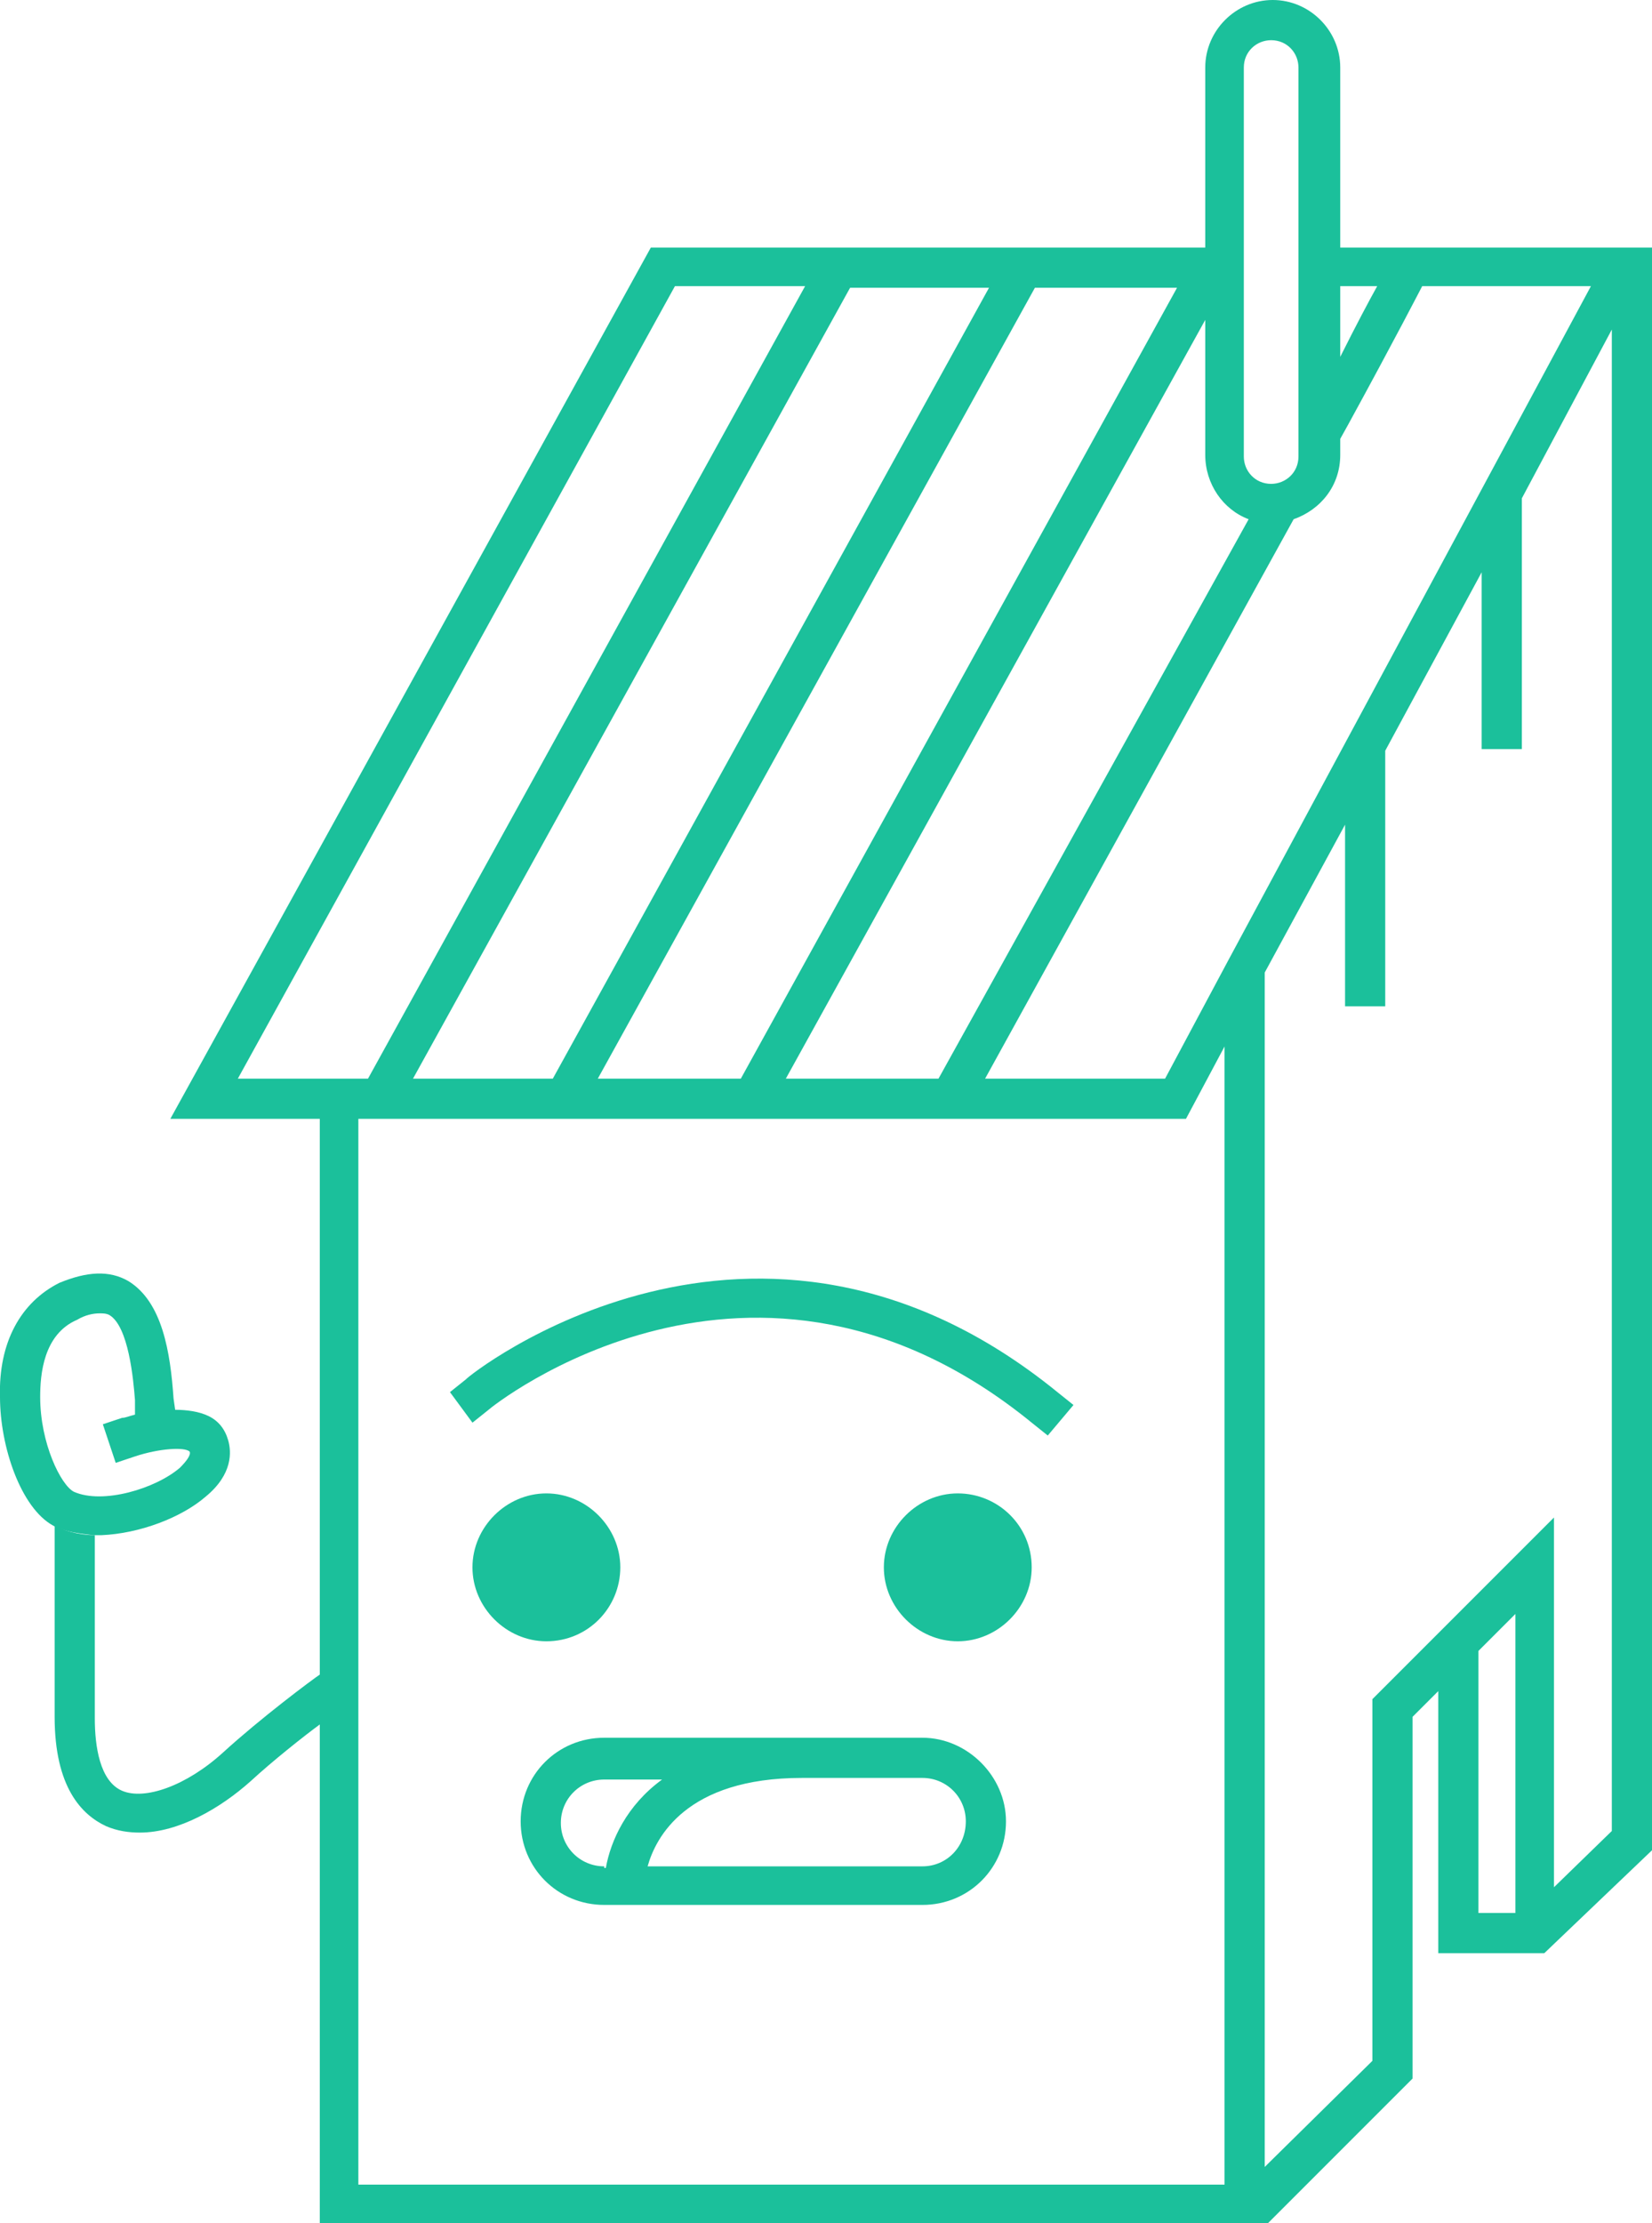 <?xml version="1.0" encoding="utf-8"?>
<!-- Generator: Adobe Illustrator 22.1.0, SVG Export Plug-In . SVG Version: 6.00 Build 0)  -->
<svg version="1.1" id="_x31_" xmlns="http://www.w3.org/2000/svg" xmlns:xlink="http://www.w3.org/1999/xlink" x="0px" y="0px"
	 viewBox="0 0 102.8 138.3" style="enable-background:new 0 0 102.8 138.3;" xml:space="preserve">
<style type="text/css">
	.st0{fill:#1BC09B;}
</style>
<g id="Глаз_1_">
	<path class="st0" d="M59.6,92.9c-2.5,0-4.6,2.1-4.6,4.6c0,2.5,2.1,4.6,4.6,4.6s4.6-2.1,4.6-4.6C64.2,94.9,62.1,92.9,59.6,92.9z"/>
	<path class="st0" d="M59.6,99.6c-1.2,0-2.1-1-2.1-2.1c0-1.2,1-2.1,2.1-2.1s2.1,1,2.1,2.1C61.7,98.6,60.7,99.6,59.6,99.6z"/>
</g>
<g id="Глаз">
	<path class="st0" d="M38.6,97.5c0-2.5-2.1-4.6-4.6-4.6c-2.5,0-4.6,2.1-4.6,4.6c0,2.5,2.1,4.6,4.6,4.6
		C36.6,102.1,38.6,100,38.6,97.5z"/>
	<path class="st0" d="M31.9,97.5c0-1.2,1-2.1,2.1-2.1s2.1,1,2.1,2.1c0,1.2-1,2.1-2.1,2.1S31.9,98.6,31.9,97.5z"/>
</g>
<path id="Рот" class="st0" d="M57.4,108.1h-6.3h-1.2H37.6c-2.9,0-5.2,2.3-5.2,5.2c0,2.9,2.3,5.2,5.2,5.2h19.8
	c2.9,0,5.2-2.3,5.2-5.2C62.6,110.5,60.2,108.1,57.4,108.1z M37.6,116.1c-1.5,0-2.7-1.2-2.7-2.7c0-1.5,1.2-2.7,2.7-2.7h3.6
	c-2.2,1.6-3.2,3.8-3.5,5.5H37.6z M57.4,116.1H40.3c0.5-1.8,2.4-5.5,9.6-5.5h1.2h6.3c1.5,0,2.7,1.2,2.7,2.7
	C60.1,114.9,58.9,116.1,57.4,116.1z"/>
<path id="Брови" class="st0" d="M65.8,86.6l1,0.8l-1.6,1.9l-1-0.8c-17.3-14.1-33.6-1-33.8-0.8l-1,0.8L28,86.6l1-0.8
	C29.1,85.6,47,71.3,65.8,86.6z"/>
<g id="Дом">
	<path class="st0" d="M83.4,15.4V4.2c0-2.3-1.9-4.2-4.2-4.2C76.9,0,75,1.9,75,4.2v11.2H40.5L10.6,69.6h9.3v34.6c0,0.9,0,2.2,0,3.1
		v31.1h58.9l9.1-9.1v-22.5l1.6-1.6v16.3h6.6l6.7-6.4V15.4H83.4z M83.4,17.8h2.3c-0.5,0.9-1.3,2.4-2.3,4.4V17.8z M77.4,4.2
		c0-1,0.8-1.7,1.7-1.7c1,0,1.7,0.8,1.7,1.7v24.2c0,1-0.8,1.7-1.7,1.7c-1,0-1.7-0.8-1.7-1.7V4.2z M77.7,32.3L58.4,67.1h-9.5L75,19.9
		v8.4C75,30.1,76.1,31.7,77.7,32.3z M73.3,17.8L46.1,67.1h-8.9l27.2-49.2H73.3z M61.6,17.8L34.4,67.1h-8.7l27.2-49.2H61.6z
		 M14.8,67.1L42,17.8h8.1L22.9,67.1H14.8z M76.3,135.9h-54V69.6h51.5l2.4-4.5V135.9z M76.4,59.8L76.4,59.8L76.4,59.8l-3.9,7.3H61.3
		l19.2-34.8c1.7-0.6,2.9-2.1,2.9-4v-1l0.5-0.9c2.9-5.3,4.6-8.6,4.6-8.6l0,0H99L76.4,59.8z M94.2,119H92v-16.3l2.3-2.3V119z
		 M100.3,113.9l-3.6,3.5v-23l-11.3,11.3v22.5l-6.7,6.6V60.5l5-9.2v11.3h2.5V46.7l6-11.1v11h2.5V31l5.6-10.5V113.9z"/>
</g>
<path id="Рука" class="st0" d="M13.9,109c-2.3,2.1-4.9,3-6.3,2.4c-1.4-0.6-1.7-2.8-1.7-4.5V95.5c-0.5,0-1.6-0.1-2.5-0.6v11.9
	c0,4.4,1.7,6.1,3.2,6.8c0.7,0.3,1.4,0.4,2.1,0.4c2.4,0,5-1.5,6.9-3.2c1.3-1.2,3.3-2.8,4.4-3.6v-3.1C19.4,104.5,16.2,106.9,13.9,109z
	"/>
<path id="Варюшка" class="st0" d="M5.8,95.5L5.8,95.5c0.1,0,0.2,0,0.3,0c0.1,0,0.1,0,0.2,0l0,0l0,0c2.4-0.1,5-1.1,6.5-2.4
	c1.7-1.4,1.6-2.8,1.4-3.5c-0.2-0.7-0.6-1.2-1.2-1.5c-0.6-0.3-1.4-0.4-2.1-0.4L10.8,87c-0.2-2.9-0.7-6-2.8-7.3
	c-1.2-0.7-2.6-0.6-4.3,0.1C1.3,81-0.1,83.5,0,86.9c0,3.1,1.3,6.9,3.3,8l0,0C4,95.3,5,95.4,5.8,95.5z M2.5,86.9
	c0-1.4,0.2-3.9,2.3-4.8c0.5-0.3,1-0.4,1.4-0.4c0.2,0,0.4,0,0.6,0.1c1.2,0.7,1.5,4,1.6,5.3L8.4,88c-0.4,0.1-0.6,0.2-0.8,0.2l-1.2,0.4
	L7.2,91l1.2-0.4c1.5-0.5,3.1-0.6,3.4-0.3c0.1,0.2-0.2,0.6-0.6,1c-1.5,1.3-4.8,2.3-6.6,1.5C3.8,92.4,2.5,89.8,2.5,86.9z"/>
</svg>
